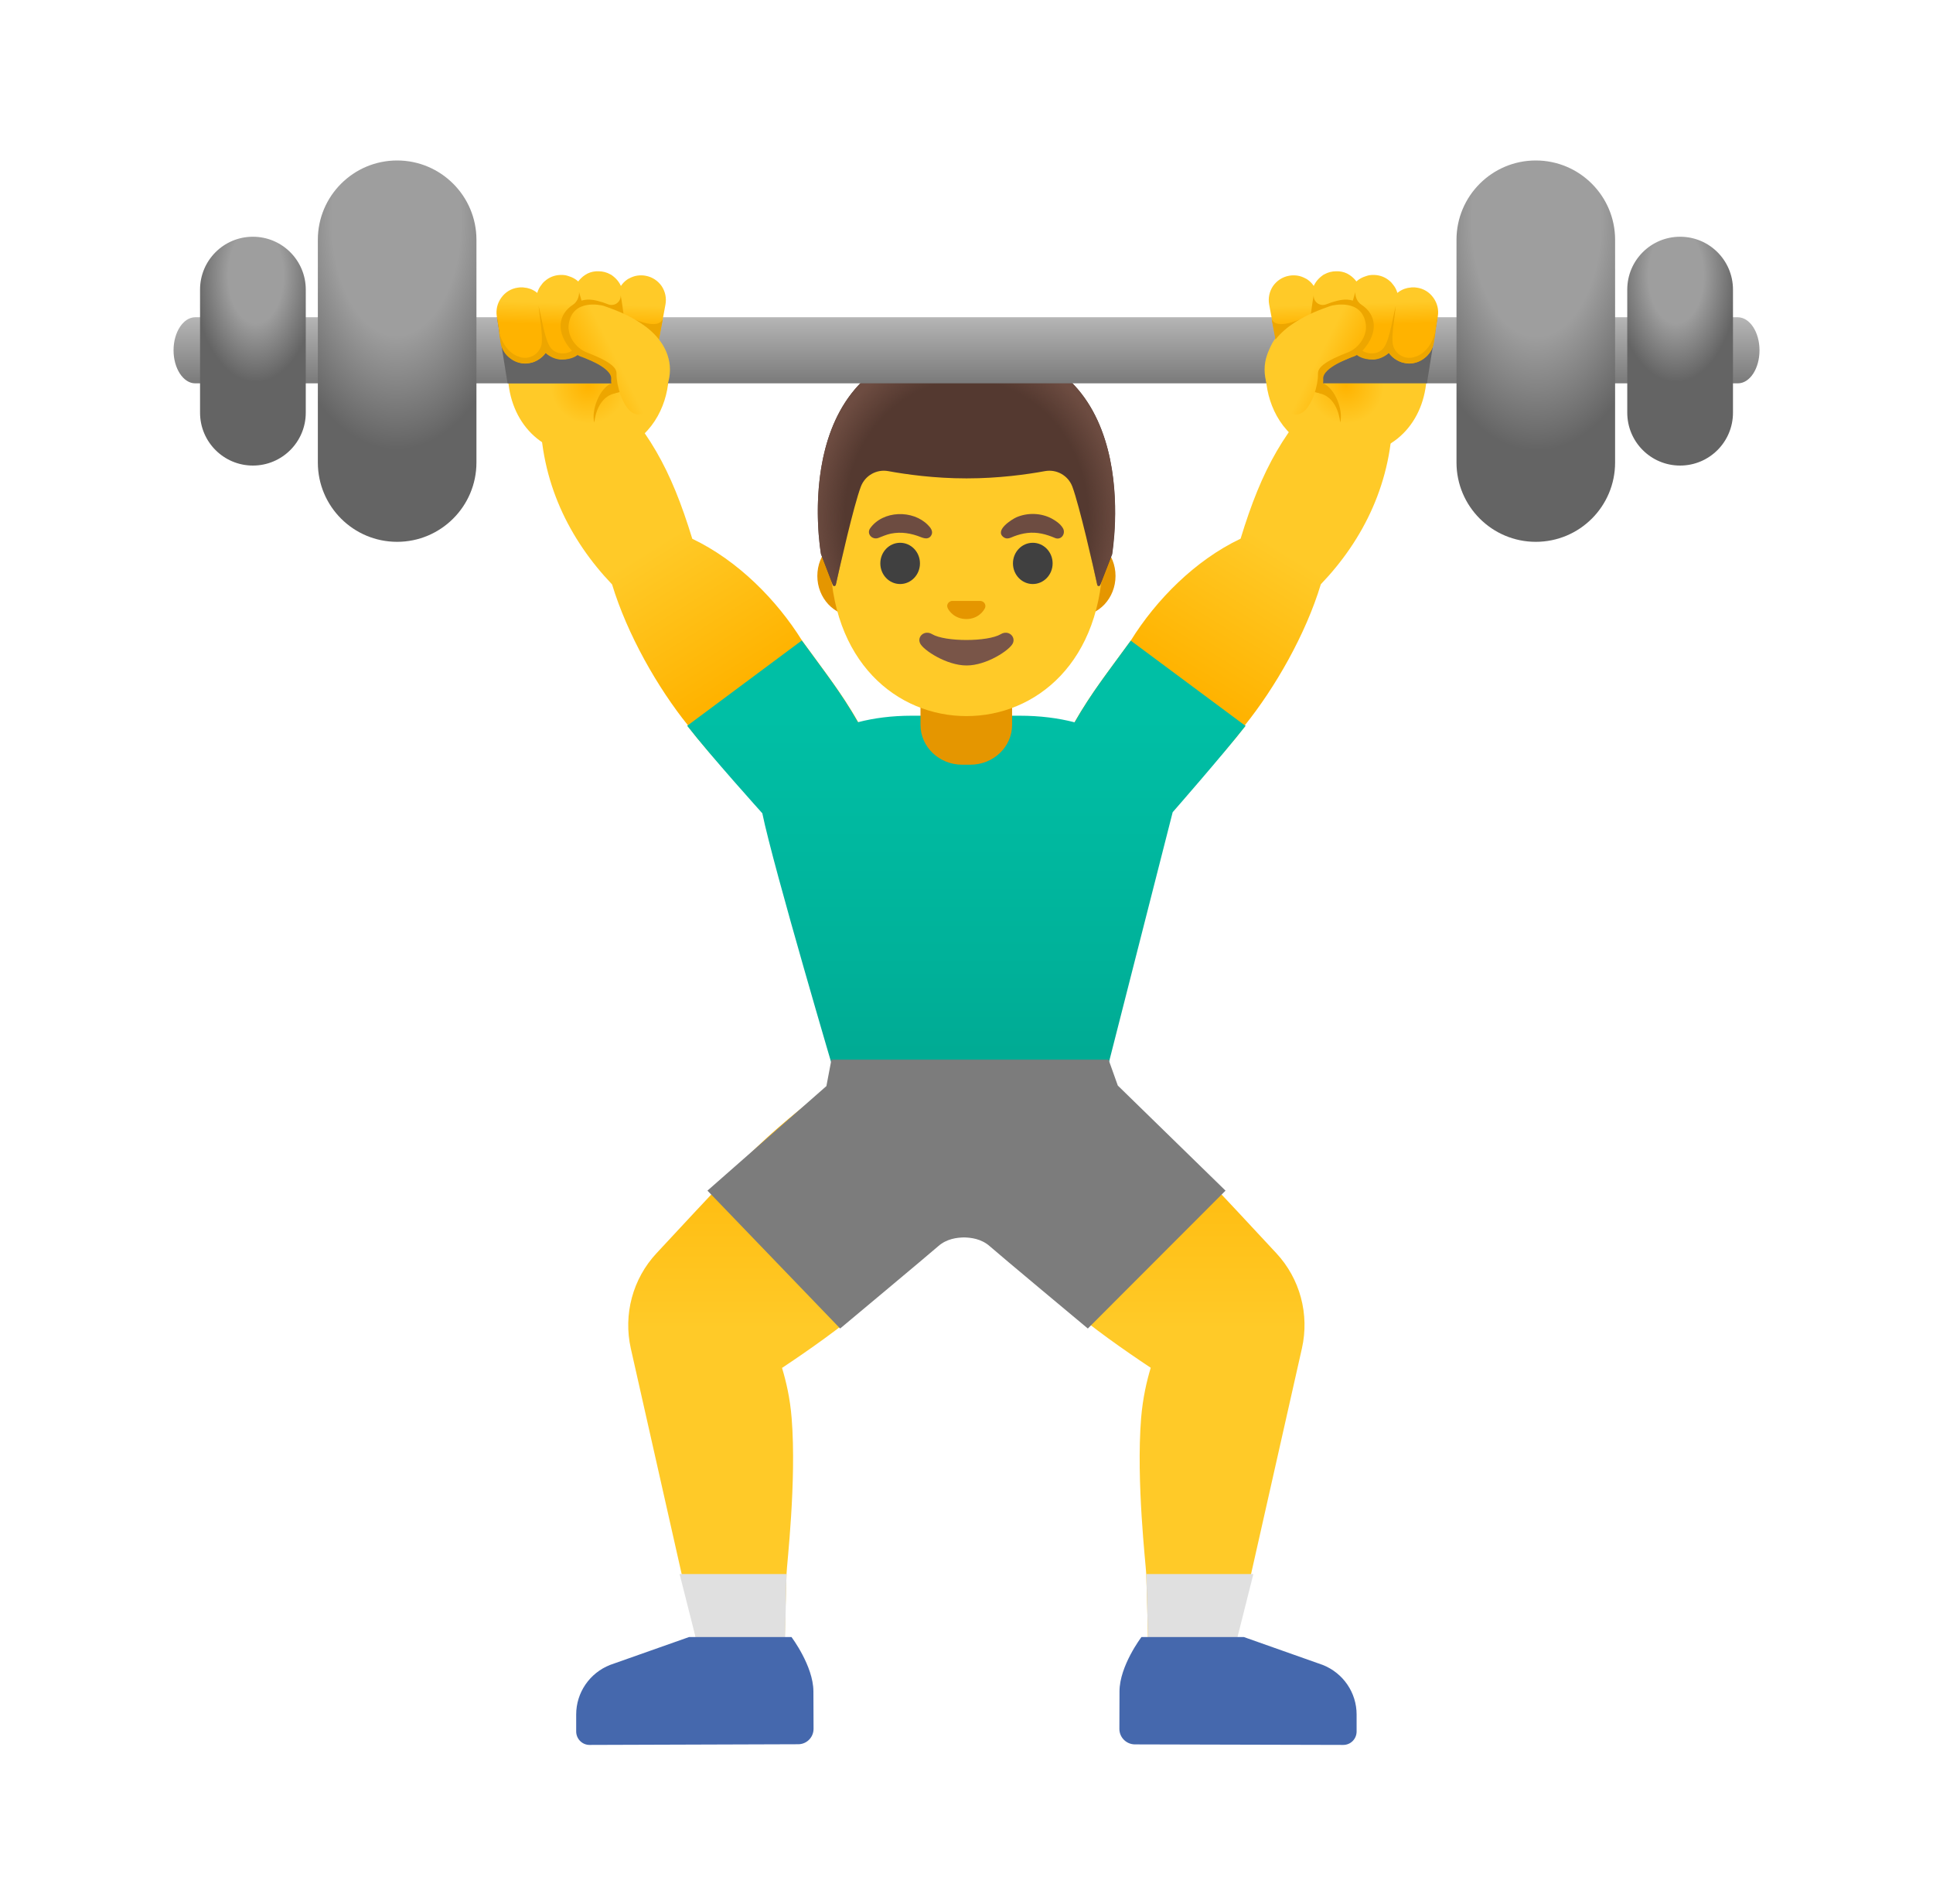 <svg width="65" height="64" viewBox="0 0 65 64" fill="none" xmlns="http://www.w3.org/2000/svg">
<path d="M42.917 42.131C42.126 41.278 41.09 40.167 40.184 39.207C38.424 37.353 36.273 35.967 36.273 35.967L32.695 39.807C32.695 39.807 34.086 42.367 35.86 43.891C36.726 44.638 37.811 45.397 38.695 45.984C38.562 46.424 38.428 46.997 38.371 47.682C38.202 49.806 38.531 52.606 38.544 52.917C38.597 54.544 38.615 55.748 38.615 55.748L41.433 55.739L43.779 45.331C44.037 44.189 43.717 42.989 42.917 42.131Z" fill="url(#paint0_linear_845_5849)"/>
<path d="M28.714 35.967C28.714 35.967 26.563 37.353 24.808 39.211C23.901 40.171 22.866 41.282 22.075 42.135C21.275 42.993 20.955 44.193 21.212 45.335L23.559 55.743L26.377 55.752C26.377 55.752 26.394 54.548 26.448 52.922C26.456 52.61 26.79 49.81 26.621 47.686C26.568 47.002 26.43 46.428 26.297 45.989C27.181 45.402 28.265 44.642 29.132 43.895C30.905 42.371 32.296 39.811 32.296 39.811L28.714 35.967Z" fill="url(#paint1_linear_845_5849)"/>
<path d="M22.852 52.918L23.567 55.74L26.385 55.749L26.447 52.918H22.852Z" fill="#E0E0E0"/>
<path d="M27.352 56.859C27.348 56.006 26.615 55.037 26.615 55.037H23.17L20.513 55.975C19.828 56.246 19.375 56.904 19.375 57.641V58.21C19.375 58.459 19.575 58.664 19.824 58.664L26.841 58.641C27.126 58.641 27.357 58.41 27.357 58.121L27.352 56.859Z" fill="#4568AD"/>
<path d="M38.547 52.918L38.622 55.749L41.436 55.74L42.147 52.918H38.547Z" fill="#E0E0E0"/>
<path d="M44.48 55.975L41.827 55.037H38.383C38.383 55.037 37.645 56.006 37.645 56.864L37.641 58.126C37.641 58.41 37.872 58.641 38.156 58.646L45.169 58.664C45.418 58.664 45.618 58.464 45.618 58.21V57.641C45.618 56.904 45.165 56.246 44.48 55.975Z" fill="#4568AD"/>
<path d="M46.832 13.83L44.815 12.812C43.202 14.395 42.437 15.75 41.717 18.11C40.193 18.834 38.877 20.163 38.024 21.537C37.117 22.785 36.548 23.479 35.895 24.718C35.402 25.661 35.757 26.709 36.651 27.363C37.073 27.674 37.415 27.807 37.748 27.807C38.122 27.807 38.477 27.634 38.913 27.341C39.833 26.816 41.082 25.43 41.882 24.399L41.859 24.385C42.877 23.119 43.904 21.332 44.415 19.643C45.846 18.15 46.832 16.19 46.832 13.83Z" fill="url(#paint2_linear_845_5849)"/>
<path d="M29.101 24.723C28.448 23.483 27.879 22.79 26.973 21.541C26.119 20.168 24.804 18.839 23.279 18.114C22.555 15.746 21.791 14.395 20.177 12.812L18.164 13.835C18.164 16.195 19.151 18.15 20.582 19.648C21.093 21.332 22.115 23.123 23.137 24.39L23.115 24.403C23.915 25.434 25.164 26.821 26.084 27.345C26.519 27.638 26.875 27.812 27.248 27.812C27.581 27.812 27.924 27.674 28.346 27.367C29.235 26.714 29.595 25.661 29.101 24.723Z" fill="url(#paint3_linear_845_5849)"/>
<path d="M38.024 21.538C37.229 22.631 36.695 23.302 36.135 24.284C35.589 24.142 34.971 24.062 34.287 24.062H30.656C29.985 24.062 29.385 24.142 28.851 24.28C28.291 23.298 27.758 22.627 26.962 21.533L23.109 24.4C23.909 25.431 25.634 27.342 25.634 27.342C26.003 29.146 28.127 36.319 28.127 36.319H37.135L39.433 27.306C39.433 27.306 41.099 25.404 41.882 24.404L38.024 21.538Z" fill="url(#paint4_linear_845_5849)"/>
<path d="M30.953 24.371C30.953 25.109 31.58 25.709 32.353 25.709H32.633C33.406 25.709 34.033 25.109 34.033 24.371V22.74H30.953V24.371Z" fill="#E59600"/>
<path d="M28.738 20.711C28.049 20.711 27.484 20.106 27.484 19.364C27.484 18.622 28.044 18.018 28.738 18.018H36.257C36.946 18.018 37.511 18.622 37.511 19.364C37.511 20.106 36.95 20.711 36.257 20.711H28.738Z" fill="#E59600"/>
<path d="M32.501 12.422C30.118 12.422 27.914 14.968 27.914 18.63C27.914 22.275 30.185 24.075 32.501 24.075C34.816 24.075 37.087 22.275 37.087 18.63C37.087 14.968 34.883 12.422 32.501 12.422Z" fill="#FFCA28"/>
<path d="M33.024 20.216C33.01 20.212 32.993 20.208 32.979 20.203H32.006C31.993 20.203 31.975 20.208 31.962 20.216C31.873 20.252 31.824 20.345 31.868 20.443C31.908 20.541 32.104 20.812 32.495 20.812C32.886 20.812 33.077 20.541 33.121 20.443C33.161 20.345 33.113 20.252 33.024 20.216Z" fill="#E59600"/>
<path d="M33.654 21.32C33.214 21.582 31.779 21.582 31.343 21.32C31.09 21.169 30.832 21.4 30.939 21.627C31.041 21.853 31.828 22.373 32.503 22.373C33.179 22.373 33.956 21.853 34.059 21.627C34.161 21.4 33.907 21.169 33.654 21.32Z" fill="#795548"/>
<path d="M30.268 19.635C30.636 19.635 30.935 19.324 30.935 18.941C30.935 18.558 30.636 18.248 30.268 18.248C29.9 18.248 29.602 18.558 29.602 18.941C29.602 19.324 29.9 19.635 30.268 19.635Z" fill="#404040"/>
<path d="M34.729 19.635C35.097 19.635 35.396 19.324 35.396 18.941C35.396 18.558 35.097 18.248 34.729 18.248C34.361 18.248 34.062 18.558 34.062 18.941C34.062 19.324 34.361 19.635 34.729 19.635Z" fill="#404040"/>
<path d="M29.258 17.764C29.689 17.155 30.698 17.133 31.204 17.652C31.293 17.741 31.387 17.861 31.32 17.99C31.244 18.137 31.098 18.11 30.973 18.061C30.644 17.928 30.307 17.87 29.956 17.941C29.804 17.972 29.671 18.035 29.529 18.088C29.329 18.155 29.133 17.95 29.258 17.764Z" fill="#6D4C41"/>
<path d="M35.479 18.088C35.177 17.959 34.875 17.879 34.541 17.919C34.39 17.937 34.243 17.977 34.101 18.03C33.99 18.075 33.87 18.146 33.755 18.066C33.426 17.839 34.012 17.466 34.181 17.39C34.555 17.23 34.999 17.243 35.359 17.43C35.501 17.506 35.657 17.612 35.741 17.755C35.848 17.937 35.688 18.172 35.479 18.088Z" fill="#6D4C41"/>
<path d="M32.499 11.572C32.495 11.572 32.495 11.572 32.495 11.572C26.348 11.603 27.606 18.625 27.606 18.625C27.606 18.625 27.882 19.35 28.006 19.67C28.024 19.714 28.09 19.71 28.104 19.661C28.237 19.074 28.708 16.99 28.948 16.359C29.09 15.985 29.477 15.768 29.868 15.839C30.473 15.95 31.428 16.083 32.49 16.083C32.495 16.083 32.499 16.083 32.504 16.083C32.508 16.083 32.513 16.083 32.517 16.083C33.575 16.083 34.535 15.95 35.139 15.839C35.53 15.768 35.917 15.985 36.059 16.359C36.294 16.99 36.766 19.061 36.899 19.656C36.908 19.705 36.979 19.71 36.997 19.665L37.401 18.63C37.388 18.63 38.65 11.608 32.499 11.572Z" fill="#543930"/>
<path d="M37.389 18.631C37.389 18.631 38.647 11.609 32.5 11.578C32.5 11.578 32.5 11.578 32.496 11.578C32.496 11.578 32.496 11.578 32.491 11.578C32.394 11.578 32.3 11.583 32.211 11.583C32.029 11.591 31.851 11.605 31.682 11.623H31.678C31.665 11.623 31.656 11.627 31.642 11.627C26.465 12.28 27.607 18.627 27.607 18.627L28.012 19.667C28.029 19.711 28.096 19.707 28.105 19.662C28.238 19.071 28.709 16.996 28.945 16.364C29.087 15.991 29.474 15.774 29.865 15.845C30.469 15.956 31.425 16.089 32.487 16.089C32.491 16.089 32.496 16.089 32.5 16.089C32.505 16.089 32.509 16.089 32.513 16.089C33.571 16.089 34.531 15.956 35.136 15.845C35.527 15.774 35.913 15.991 36.056 16.364C36.295 16.996 36.767 19.084 36.895 19.667C36.904 19.715 36.971 19.72 36.989 19.675C37.113 19.355 37.389 18.631 37.389 18.631Z" fill="url(#paint5_radial_845_5849)"/>
<path d="M21.949 11.182C21.549 10.946 19.651 10.648 18.34 10.648C17.62 10.648 17.083 10.742 17.083 10.986L17.078 12.511C17.074 14.044 18.074 15.297 19.727 15.302H19.731C22.727 15.302 22.962 11.773 21.949 11.182Z" fill="url(#paint6_radial_845_5849)"/>
<path d="M21.838 12.809C21.821 12.867 21.665 12.925 21.496 12.969H21.492C21.296 13.018 21.065 13.116 20.634 13.236C20.034 13.405 19.985 14.209 19.985 14.209C19.874 13.791 20.159 13.058 20.554 12.889V12.885C20.741 12.796 20.95 12.747 21.172 12.711C21.207 12.707 21.296 12.703 21.407 12.707H21.412C21.612 12.711 21.861 12.738 21.838 12.809Z" fill="#EDA600"/>
<path d="M59.166 11.777C59.166 12.39 58.842 12.888 58.438 12.888H6.565C6.165 12.888 5.836 12.39 5.836 11.777C5.836 11.164 6.165 10.666 6.565 10.666H58.433C58.838 10.666 59.166 11.164 59.166 11.777Z" fill="url(#paint7_linear_845_5849)"/>
<path d="M13.354 18.216C14.825 18.216 16.021 17.021 16.021 15.55V8.061C16.021 6.59 14.825 5.395 13.354 5.395C11.883 5.395 10.688 6.59 10.688 8.061V15.55C10.688 17.021 11.879 18.216 13.354 18.216Z" fill="url(#paint8_radial_845_5849)"/>
<path d="M51.643 18.216C50.172 18.216 48.977 17.021 48.977 15.55V8.061C48.977 6.59 50.172 5.395 51.643 5.395C53.114 5.395 54.31 6.59 54.31 8.061V15.55C54.31 17.021 53.119 18.216 51.643 18.216Z" fill="url(#paint9_radial_845_5849)"/>
<path d="M8.504 15.652C9.486 15.652 10.282 14.856 10.282 13.874V9.737C10.282 8.755 9.486 7.959 8.504 7.959C7.522 7.959 6.727 8.755 6.727 9.737V13.874C6.727 14.856 7.522 15.652 8.504 15.652Z" fill="url(#paint10_radial_845_5849)"/>
<path d="M56.496 15.652C55.514 15.652 54.719 14.856 54.719 13.874V9.737C54.719 8.755 55.514 7.959 56.496 7.959C57.479 7.959 58.274 8.755 58.274 9.737V13.874C58.274 14.856 57.479 15.652 56.496 15.652Z" fill="url(#paint11_radial_845_5849)"/>
<path d="M21.213 12.888H17.067L16.711 10.666H21.213V12.888Z" fill="#646464"/>
<path d="M22.377 10.24L22.248 10.928L22.221 11.079L22.159 11.413L22.123 11.608C22.048 12.008 21.697 12.288 21.306 12.288C21.257 12.288 21.204 12.284 21.155 12.275C20.95 12.239 20.777 12.133 20.657 11.973C20.51 12.106 20.319 12.182 20.11 12.182C19.986 12.182 19.595 12.008 19.528 11.942C19.51 11.924 19.493 11.906 19.479 11.884C19.462 11.897 19.444 11.915 19.426 11.928C19.417 11.933 19.164 12.084 18.906 12.079C18.666 12.075 18.426 11.928 18.355 11.857C18.284 11.96 18.186 12.048 18.07 12.111C17.99 12.159 17.901 12.191 17.804 12.204C17.759 12.213 17.715 12.217 17.67 12.217C17.493 12.217 17.319 12.159 17.177 12.053C16.991 11.919 16.87 11.724 16.839 11.502L16.782 11.124V11.12L16.706 10.635C16.671 10.413 16.724 10.191 16.857 10.008C16.991 9.822 17.186 9.702 17.408 9.671C17.462 9.662 17.515 9.657 17.568 9.662C17.582 9.662 17.599 9.662 17.613 9.666C17.755 9.675 17.897 9.724 18.021 9.813C18.039 9.826 18.053 9.84 18.066 9.848C18.093 9.746 18.146 9.648 18.213 9.568C18.23 9.542 18.248 9.52 18.27 9.497C18.297 9.466 18.319 9.453 18.328 9.444C18.333 9.444 18.333 9.44 18.333 9.44C18.466 9.324 18.639 9.253 18.83 9.244C18.893 9.24 18.955 9.244 19.013 9.253C19.057 9.262 19.097 9.275 19.137 9.289C19.253 9.324 19.355 9.382 19.444 9.462C19.47 9.426 19.502 9.391 19.533 9.36C19.577 9.315 19.626 9.275 19.675 9.244C19.701 9.226 19.733 9.213 19.759 9.195C19.87 9.142 19.995 9.115 20.124 9.12C20.266 9.12 20.404 9.155 20.528 9.226C20.55 9.235 20.568 9.248 20.586 9.262C20.63 9.293 20.67 9.329 20.71 9.368C20.781 9.44 20.839 9.524 20.879 9.613C20.933 9.533 21.004 9.457 21.088 9.4C21.106 9.386 21.128 9.373 21.15 9.364C21.239 9.315 21.332 9.28 21.43 9.266C21.524 9.253 21.617 9.253 21.71 9.271C21.932 9.311 22.119 9.435 22.248 9.617C22.372 9.804 22.417 10.022 22.377 10.24Z" fill="url(#paint12_linear_845_5849)"/>
<path d="M37.588 36.496L37.277 35.625H27.958L27.789 36.514L23.789 40.029L28.251 44.664C28.251 44.664 31.269 42.145 31.54 41.905C31.837 41.638 32.197 41.607 32.415 41.602C32.633 41.607 32.993 41.638 33.291 41.905C33.562 42.149 36.58 44.664 36.58 44.664L41.21 40.029L37.588 36.496Z" fill="#7C7C7C"/>
<path d="M22.289 10.72C22.133 11.12 21.289 10.738 20.969 10.574C20.92 10.183 20.871 9.925 20.871 9.925C20.871 9.925 20.871 9.925 20.871 9.929C20.884 10.152 20.662 10.312 20.453 10.232C20.218 10.138 19.947 10.063 19.751 10.072C19.675 10.076 19.613 10.089 19.555 10.107C19.502 9.934 19.471 9.818 19.471 9.818C19.471 9.818 19.471 9.836 19.471 9.867C19.462 10.018 19.391 10.161 19.267 10.245C18.782 10.56 18.658 11.156 19.231 11.792C19.035 11.925 18.729 11.916 18.556 11.738C18.333 11.516 18.24 10.809 18.111 10.285C18.151 10.658 18.262 11.325 18.209 11.583C18.142 11.894 17.831 12.089 17.52 12.014C17.249 11.947 16.929 11.729 16.773 11.129L16.831 11.507C16.862 11.729 16.982 11.925 17.169 12.058C17.311 12.165 17.485 12.223 17.662 12.223C17.707 12.223 17.751 12.218 17.796 12.209C17.88 12.196 17.956 12.169 18.027 12.134C18.031 12.129 18.04 12.129 18.044 12.125C18.049 12.12 18.058 12.12 18.062 12.116C18.249 12.014 18.342 11.872 18.347 11.863C18.369 11.898 18.6 12.089 18.88 12.089C19.267 12.089 19.418 11.934 19.418 11.934C19.453 11.956 19.489 11.974 19.524 11.987C19.551 11.996 20.591 12.347 20.551 12.743C20.547 12.791 20.551 12.84 20.555 12.889V12.907C20.555 12.907 20.555 12.907 20.555 12.912C20.569 13.027 20.596 13.138 20.636 13.24L20.64 13.236C20.747 13.152 21.004 13.223 21.026 13.072C21.111 12.498 21.089 11.814 21.035 11.227L22.155 11.414L22.289 10.72Z" fill="#EDA600"/>
<path d="M22.506 12.168C22.288 10.972 20.843 10.474 20.301 10.283C20.235 10.261 19.244 10.025 19.124 10.905C19.07 11.288 19.359 11.705 19.728 11.848C20.737 12.234 20.732 12.448 20.732 12.59C20.728 12.959 20.932 13.656 21.252 13.865C21.319 13.91 21.395 13.936 21.466 13.936C21.51 13.936 21.555 13.928 21.599 13.91C22.226 13.648 22.63 12.865 22.506 12.168Z" fill="url(#paint13_linear_845_5849)"/>
<path d="M43.106 11.182C43.506 10.946 45.403 10.648 46.714 10.648C47.434 10.648 47.972 10.742 47.972 10.986L47.976 12.511C47.981 14.044 46.981 15.297 45.328 15.302H45.323C42.328 15.302 42.088 11.773 43.106 11.182Z" fill="url(#paint14_radial_845_5849)"/>
<path d="M43.212 12.809C43.23 12.867 43.386 12.925 43.554 12.969H43.559C43.755 13.018 43.986 13.116 44.417 13.236C45.017 13.405 45.066 14.209 45.066 14.209C45.177 13.791 44.892 13.058 44.497 12.889V12.885C44.31 12.796 44.101 12.747 43.879 12.711C43.843 12.707 43.755 12.703 43.643 12.707H43.639C43.439 12.711 43.19 12.738 43.212 12.809Z" fill="#EDA600"/>
<path d="M43.836 10.666H48.338L47.982 12.888H43.836V10.666Z" fill="#646464"/>
<path d="M42.678 10.24L42.807 10.928L42.834 11.079L42.896 11.413L42.932 11.608C43.007 12.008 43.358 12.288 43.749 12.288C43.798 12.288 43.852 12.284 43.901 12.275C44.105 12.239 44.278 12.133 44.398 11.973C44.545 12.106 44.736 12.182 44.945 12.182C45.069 12.182 45.46 12.008 45.527 11.942C45.545 11.924 45.563 11.906 45.576 11.884C45.594 11.897 45.611 11.915 45.629 11.928C45.638 11.933 45.892 12.084 46.149 12.079C46.389 12.075 46.625 11.928 46.7 11.857C46.771 11.96 46.869 12.048 46.985 12.111C47.065 12.159 47.154 12.191 47.251 12.204C47.296 12.213 47.34 12.217 47.385 12.217C47.562 12.217 47.736 12.159 47.878 12.053C48.065 11.919 48.185 11.724 48.216 11.502L48.274 11.124V11.12L48.349 10.635C48.385 10.413 48.331 10.191 48.198 10.008C48.065 9.822 47.869 9.702 47.647 9.671C47.594 9.662 47.54 9.657 47.487 9.662C47.474 9.662 47.456 9.662 47.443 9.666C47.3 9.675 47.158 9.724 47.034 9.813C47.016 9.826 47.002 9.84 46.989 9.848C46.962 9.746 46.909 9.648 46.843 9.568C46.825 9.542 46.807 9.52 46.785 9.497C46.758 9.466 46.736 9.453 46.727 9.444C46.723 9.444 46.723 9.44 46.723 9.44C46.589 9.324 46.416 9.253 46.225 9.244C46.163 9.24 46.1 9.244 46.043 9.253C45.998 9.262 45.958 9.275 45.918 9.289C45.803 9.324 45.7 9.382 45.611 9.462C45.585 9.426 45.554 9.391 45.523 9.36C45.478 9.315 45.429 9.275 45.38 9.244C45.354 9.226 45.323 9.213 45.296 9.195C45.185 9.142 45.06 9.115 44.931 9.12C44.789 9.12 44.652 9.155 44.527 9.226C44.505 9.235 44.487 9.248 44.469 9.262C44.425 9.293 44.385 9.329 44.345 9.368C44.274 9.44 44.216 9.524 44.176 9.613C44.123 9.533 44.052 9.457 43.967 9.4C43.949 9.386 43.927 9.373 43.905 9.364C43.816 9.315 43.723 9.28 43.625 9.266C43.532 9.253 43.438 9.253 43.345 9.271C43.123 9.311 42.936 9.435 42.807 9.617C42.683 9.804 42.638 10.022 42.678 10.24Z" fill="url(#paint15_linear_845_5849)"/>
<path d="M42.758 10.72C42.913 11.12 43.758 10.738 44.078 10.574C44.127 10.183 44.175 9.925 44.175 9.925C44.175 9.925 44.175 9.925 44.175 9.929C44.162 10.152 44.384 10.312 44.593 10.232C44.829 10.138 45.1 10.063 45.295 10.072C45.371 10.076 45.433 10.089 45.491 10.107C45.544 9.934 45.575 9.818 45.575 9.818C45.575 9.818 45.575 9.836 45.575 9.867C45.584 10.018 45.655 10.161 45.78 10.245C46.264 10.56 46.389 11.156 45.815 11.792C46.011 11.925 46.318 11.916 46.491 11.738C46.713 11.516 46.806 10.809 46.935 10.285C46.895 10.658 46.784 11.325 46.838 11.583C46.9 11.894 47.215 12.089 47.526 12.014C47.797 11.947 48.117 11.729 48.273 11.129L48.215 11.507C48.184 11.729 48.064 11.925 47.877 12.058C47.735 12.165 47.562 12.223 47.384 12.223C47.34 12.223 47.295 12.218 47.251 12.209C47.166 12.196 47.091 12.169 47.02 12.134C47.015 12.129 47.007 12.129 47.002 12.125C46.998 12.12 46.989 12.12 46.984 12.116C46.798 12.014 46.704 11.872 46.7 11.863C46.678 11.898 46.447 12.089 46.166 12.089C45.78 12.089 45.629 11.934 45.629 11.934C45.593 11.956 45.558 11.974 45.522 11.987C45.491 11.996 44.46 12.347 44.495 12.743C44.5 12.791 44.495 12.84 44.491 12.889V12.907C44.491 12.907 44.491 12.907 44.491 12.912C44.478 13.027 44.451 13.138 44.411 13.24L44.407 13.236C44.3 13.152 44.042 13.223 44.02 13.072C43.935 12.498 43.958 11.814 44.011 11.227L42.891 11.414L42.758 10.72Z" fill="#EDA600"/>
<path d="M42.546 12.168C42.764 10.972 44.208 10.474 44.75 10.283C44.817 10.261 45.808 10.025 45.928 10.905C45.981 11.288 45.692 11.705 45.324 11.848C44.315 12.234 44.319 12.448 44.319 12.59C44.324 12.959 44.119 13.656 43.799 13.865C43.733 13.91 43.657 13.936 43.586 13.936C43.541 13.936 43.497 13.928 43.453 13.91C42.826 13.648 42.422 12.865 42.546 12.168Z" fill="url(#paint16_linear_845_5849)"/>
<defs>
<linearGradient id="paint0_linear_845_5849" x1="38.281" y1="36.166" x2="38.281" y2="53.2" gradientUnits="userSpaceOnUse">
<stop stop-color="#FFB300"/>
<stop offset="0.5" stop-color="#FFCA28"/>
</linearGradient>
<linearGradient id="paint1_linear_845_5849" x1="26.711" y1="36.166" x2="26.711" y2="53.2" gradientUnits="userSpaceOnUse">
<stop stop-color="#FFB300"/>
<stop offset="0.5" stop-color="#FFCA28"/>
</linearGradient>
<linearGradient id="paint2_linear_845_5849" x1="39.904" y1="22.957" x2="45.609" y2="13.614" gradientUnits="userSpaceOnUse">
<stop stop-color="#FFB300"/>
<stop offset="0.5" stop-color="#FFCA28"/>
</linearGradient>
<linearGradient id="paint3_linear_845_5849" x1="25.034" y1="22.877" x2="19.287" y2="13.658" gradientUnits="userSpaceOnUse">
<stop stop-color="#FFB300"/>
<stop offset="0.5" stop-color="#FFCA28"/>
</linearGradient>
<linearGradient id="paint4_linear_845_5849" x1="32.495" y1="24.054" x2="32.495" y2="35.386" gradientUnits="userSpaceOnUse">
<stop stop-color="#00BFA5"/>
<stop offset="0.705" stop-color="#00B29A"/>
<stop offset="1" stop-color="#00AB94"/>
</linearGradient>
<radialGradient id="paint5_radial_845_5849" cx="0" cy="0" r="1" gradientUnits="userSpaceOnUse" gradientTransform="translate(32.5 17.403) scale(5.154 5.815)">
<stop offset="0.794" stop-color="#6D4C41" stop-opacity="0"/>
<stop offset="1" stop-color="#6D4C41"/>
</radialGradient>
<radialGradient id="paint6_radial_845_5849" cx="0" cy="0" r="1" gradientUnits="userSpaceOnUse" gradientTransform="translate(19.785 12.976) scale(2.523)">
<stop stop-color="#FFB300"/>
<stop offset="0.5" stop-color="#FFCA28"/>
</radialGradient>
<linearGradient id="paint7_linear_845_5849" x1="32.501" y1="10.39" x2="32.501" y2="13.082" gradientUnits="userSpaceOnUse">
<stop stop-color="#BDBDBD"/>
<stop offset="1" stop-color="#757575"/>
</linearGradient>
<radialGradient id="paint8_radial_845_5849" cx="0" cy="0" r="1" gradientUnits="userSpaceOnUse" gradientTransform="translate(13.331 7.413) rotate(90) scale(9.756 5.486)">
<stop offset="0.396" stop-color="#9E9E9E"/>
<stop offset="0.79" stop-color="#646464"/>
</radialGradient>
<radialGradient id="paint9_radial_845_5849" cx="0" cy="0" r="1" gradientUnits="userSpaceOnUse" gradientTransform="translate(51.667 7.451) rotate(90) scale(9.756 5.486)">
<stop offset="0.396" stop-color="#9E9E9E"/>
<stop offset="0.79" stop-color="#646464"/>
</radialGradient>
<radialGradient id="paint10_radial_845_5849" cx="0" cy="0" r="1" gradientUnits="userSpaceOnUse" gradientTransform="translate(8.603 9.267) scale(2.099 3.631)">
<stop offset="0.441" stop-color="#9E9E9E"/>
<stop offset="0.985" stop-color="#646464"/>
</radialGradient>
<radialGradient id="paint11_radial_845_5849" cx="0" cy="0" r="1" gradientUnits="userSpaceOnUse" gradientTransform="translate(56.36 9.267) rotate(180) scale(2.099 3.631)">
<stop offset="0.441" stop-color="#9E9E9E"/>
<stop offset="0.985" stop-color="#646464"/>
</radialGradient>
<linearGradient id="paint12_linear_845_5849" x1="19.523" y1="10.944" x2="19.569" y2="9.472" gradientUnits="userSpaceOnUse">
<stop stop-color="#FFB300"/>
<stop offset="0.5" stop-color="#FFCA28"/>
</linearGradient>
<linearGradient id="paint13_linear_845_5849" x1="19.616" y1="12.591" x2="21.971" y2="11.412" gradientUnits="userSpaceOnUse">
<stop stop-color="#FFB300"/>
<stop offset="0.469" stop-color="#FFCA28"/>
</linearGradient>
<radialGradient id="paint14_radial_845_5849" cx="0" cy="0" r="1" gradientUnits="userSpaceOnUse" gradientTransform="translate(45.27 12.976) rotate(180) scale(2.523)">
<stop stop-color="#FFB300"/>
<stop offset="0.5" stop-color="#FFCA28"/>
</radialGradient>
<linearGradient id="paint15_linear_845_5849" x1="45.532" y1="10.944" x2="45.486" y2="9.472" gradientUnits="userSpaceOnUse">
<stop stop-color="#FFB300"/>
<stop offset="0.5" stop-color="#FFCA28"/>
</linearGradient>
<linearGradient id="paint16_linear_845_5849" x1="45.436" y1="12.591" x2="43.08" y2="11.412" gradientUnits="userSpaceOnUse">
<stop stop-color="#FFB300"/>
<stop offset="0.469" stop-color="#FFCA28"/>
</linearGradient>
</defs>
</svg>

